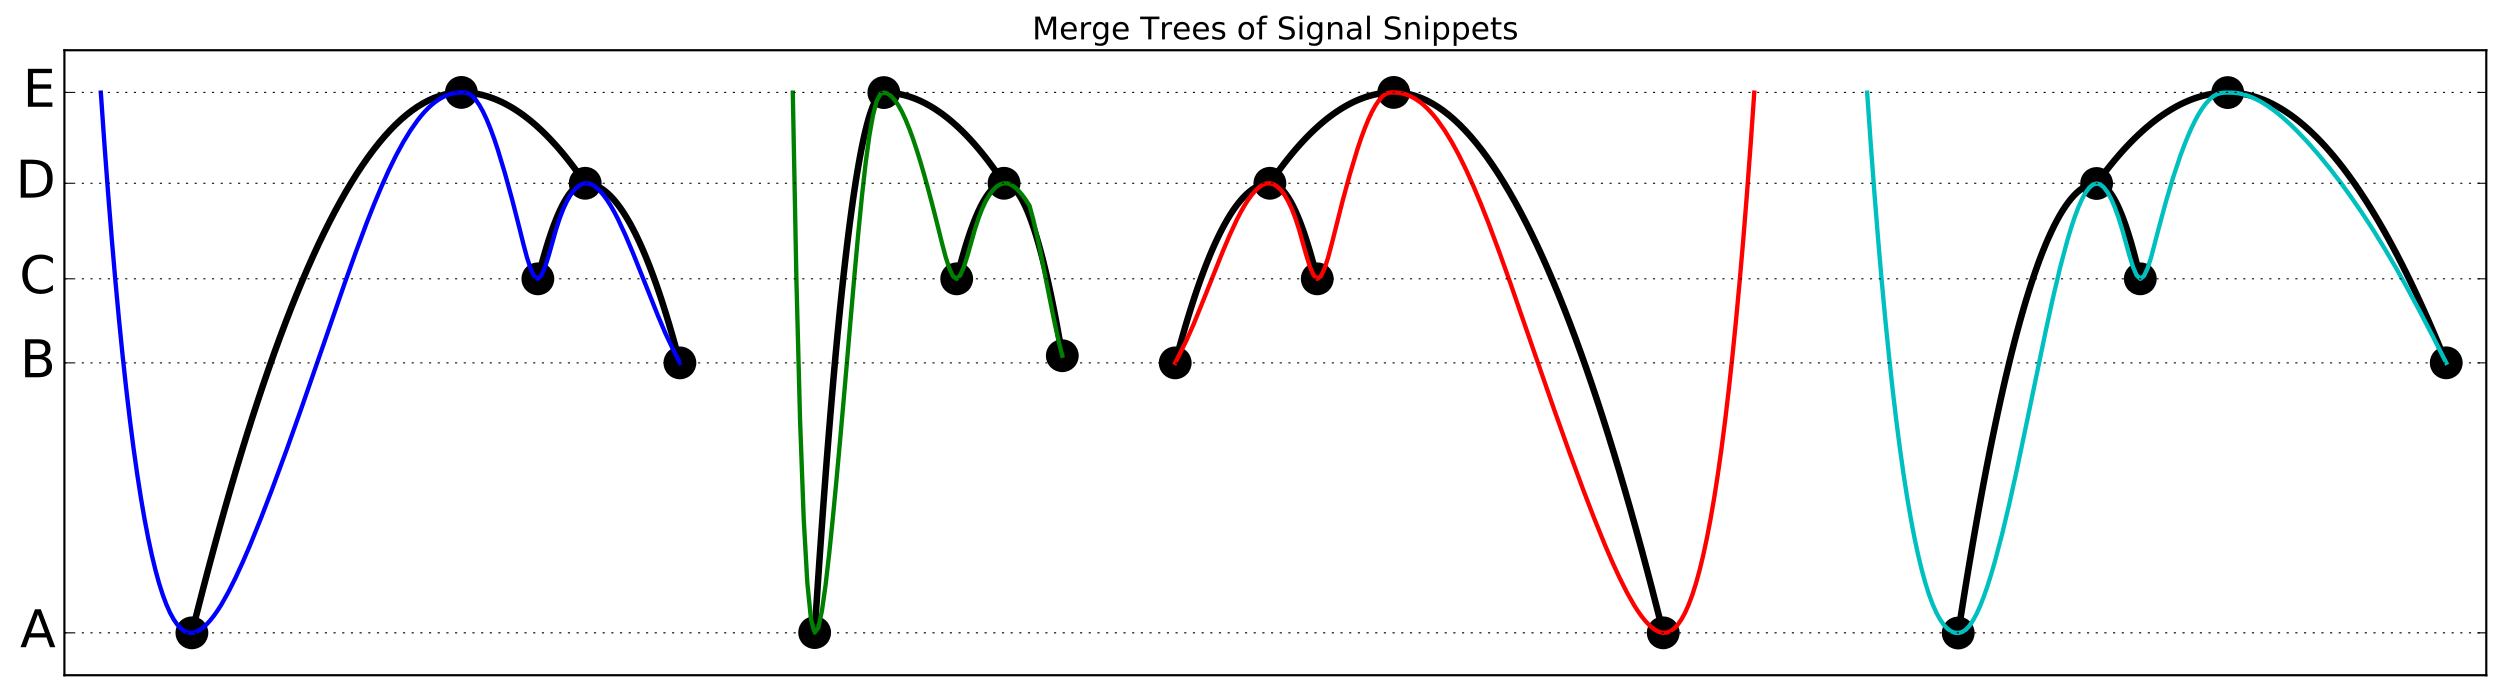 <?xml version="1.0" encoding="utf-8" standalone="no"?>
<!DOCTYPE svg PUBLIC "-//W3C//DTD SVG 1.1//EN"
  "http://www.w3.org/Graphics/SVG/1.1/DTD/svg11.dtd">
<!-- Created with matplotlib (http://matplotlib.org/) -->
<svg height="318pt" version="1.1" viewBox="0 0 1152 318" width="1152pt" xmlns="http://www.w3.org/2000/svg" xmlns:xlink="http://www.w3.org/1999/xlink">
 <defs>
  <style type="text/css">
*{stroke-linecap:butt;stroke-linejoin:round;stroke-miterlimit:100000;}
  </style>
 </defs>
 <g id="figure_1">
  <g id="patch_1">
   <path d="M 0 318.342 
L 1152.88 318.342 
L 1152.88 0 
L 0 0 
z
" style="fill:#ffffff;"/>
  </g>
  <g id="axes_1">
   <g id="patch_2">
    <path d="M 29.68 311.142 
L 1145.68 311.142 
L 1145.68 23.142 
L 29.68 23.142 
z
" style="fill:#ffffff;"/>
   </g>
   <g id="PathCollection_1">
    <defs>
     <path d="M 0 7.071 
C 1.875 7.071 3.674 6.326 5 5 
C 6.326 3.674 7.071 1.875 7.071 0 
C 7.071 -1.875 6.326 -3.674 5 -5 
C 3.674 -6.326 1.875 -7.071 0 -7.071 
C -1.875 -7.071 -3.674 -6.326 -5 -5 
C -6.326 -3.674 -7.071 -1.875 -7.071 0 
C -7.071 1.875 -6.326 3.674 -5 5 
C -3.674 6.326 -1.875 7.071 0 7.071 
z
" id="m690824007d" style="stroke:#000000;"/>
    </defs>
    <g clip-path="url(#p2a61fe4a53)">
     <use style="stroke:#000000;" x="212.603" xlink:href="#m690824007d" y="42.582"/>
    </g>
   </g>
   <g id="PathCollection_2">
    <g clip-path="url(#p2a61fe4a53)">
     <use style="stroke:#000000;" x="88.417" xlink:href="#m690824007d" y="291.61"/>
    </g>
   </g>
   <g id="PathCollection_3">
    <g clip-path="url(#p2a61fe4a53)">
     <use style="stroke:#000000;" x="269.662" xlink:href="#m690824007d" y="84.452"/>
    </g>
   </g>
   <g id="PathCollection_4">
    <g clip-path="url(#p2a61fe4a53)">
     <use style="stroke:#000000;" x="247.845" xlink:href="#m690824007d" y="128.481"/>
    </g>
   </g>
   <g id="PathCollection_5">
    <g clip-path="url(#p2a61fe4a53)">
     <use style="stroke:#000000;" x="313.295" xlink:href="#m690824007d" y="167.208"/>
    </g>
   </g>
   <g id="PathCollection_6">
    <g clip-path="url(#p2a61fe4a53)">
     <use style="stroke:#000000;" x="407.274" xlink:href="#m690824007d" y="42.652"/>
    </g>
   </g>
   <g id="PathCollection_7">
    <g clip-path="url(#p2a61fe4a53)">
     <use style="stroke:#000000;" x="462.654" xlink:href="#m690824007d" y="84.452"/>
    </g>
   </g>
   <g id="PathCollection_8">
    <g clip-path="url(#p2a61fe4a53)">
     <use style="stroke:#000000;" x="489.506" xlink:href="#m690824007d" y="163.911"/>
    </g>
   </g>
   <g id="PathCollection_9">
    <g clip-path="url(#p2a61fe4a53)">
     <use style="stroke:#000000;" x="440.838" xlink:href="#m690824007d" y="128.481"/>
    </g>
   </g>
   <g id="PathCollection_10">
    <g clip-path="url(#p2a61fe4a53)">
     <use style="stroke:#000000;" x="375.388" xlink:href="#m690824007d" y="291.481"/>
    </g>
   </g>
   <g id="PathCollection_11">
    <g clip-path="url(#p2a61fe4a53)">
     <use style="stroke:#000000;" x="642.221" xlink:href="#m690824007d" y="42.582"/>
    </g>
   </g>
   <g id="PathCollection_12">
    <g clip-path="url(#p2a61fe4a53)">
     <use style="stroke:#000000;" x="585.163" xlink:href="#m690824007d" y="84.452"/>
    </g>
   </g>
   <g id="PathCollection_13">
    <g clip-path="url(#p2a61fe4a53)">
     <use style="stroke:#000000;" x="541.53" xlink:href="#m690824007d" y="167.208"/>
    </g>
   </g>
   <g id="PathCollection_14">
    <g clip-path="url(#p2a61fe4a53)">
     <use style="stroke:#000000;" x="606.979" xlink:href="#m690824007d" y="128.481"/>
    </g>
   </g>
   <g id="PathCollection_15">
    <g clip-path="url(#p2a61fe4a53)">
     <use style="stroke:#000000;" x="766.408" xlink:href="#m690824007d" y="291.61"/>
    </g>
   </g>
   <g id="PathCollection_16">
    <g clip-path="url(#p2a61fe4a53)">
     <use style="stroke:#000000;" x="1026.528" xlink:href="#m690824007d" y="42.656"/>
    </g>
   </g>
   <g id="PathCollection_17">
    <g clip-path="url(#p2a61fe4a53)">
     <use style="stroke:#000000;" x="966.113" xlink:href="#m690824007d" y="84.545"/>
    </g>
   </g>
   <g id="PathCollection_18">
    <g clip-path="url(#p2a61fe4a53)">
     <use style="stroke:#000000;" x="902.342" xlink:href="#m690824007d" y="291.689"/>
    </g>
   </g>
   <g id="PathCollection_19">
    <g clip-path="url(#p2a61fe4a53)">
     <use style="stroke:#000000;" x="986.251" xlink:href="#m690824007d" y="128.476"/>
    </g>
   </g>
   <g id="PathCollection_20">
    <g clip-path="url(#p2a61fe4a53)">
     <use style="stroke:#000000;" x="1127.22" xlink:href="#m690824007d" y="167.187"/>
    </g>
   </g>
   <g id="line2d_1">
    <path clip-path="url(#p2a61fe4a53)" d="M 88.417 291.61 
L 90.951 281.549 
L 93.486 271.696 
L 96.02 262.05 
L 98.555 252.612 
L 101.089 243.381 
L 103.623 234.357 
L 106.158 225.541 
L 108.692 216.933 
L 111.227 208.531 
L 113.761 200.338 
L 116.295 192.351 
L 118.83 184.572 
L 121.364 177.001 
L 123.899 169.637 
L 126.433 162.481 
L 128.968 155.531 
L 131.502 148.79 
L 134.036 142.255 
L 136.571 135.929 
L 139.105 129.809 
L 141.64 123.897 
L 144.174 118.193 
L 146.708 112.696 
L 149.243 107.406 
L 151.777 102.324 
L 154.312 97.449 
L 156.846 92.782 
L 159.381 88.322 
L 161.915 84.07 
L 164.449 80.025 
L 166.984 76.187 
L 169.518 72.557 
L 172.053 69.134 
L 174.587 65.919 
L 177.121 62.911 
L 179.656 60.111 
L 182.19 57.518 
L 184.725 55.132 
L 187.259 52.954 
L 189.794 50.984 
L 192.328 49.22 
L 194.862 47.665 
L 197.397 46.316 
L 199.931 45.175 
L 202.466 44.242 
L 205 43.516 
L 207.534 42.997 
L 210.069 42.686 
L 212.603 42.582 
" style="fill:none;stroke:#000000;stroke-linecap:square;stroke-width:3.0;"/>
   </g>
   <g id="line2d_2">
    <path clip-path="url(#p2a61fe4a53)" d="M 269.662 84.452 
L 268.497 82.761 
L 267.333 81.104 
L 266.169 79.482 
L 265.004 77.895 
L 263.84 76.343 
L 262.675 74.826 
L 261.511 73.344 
L 260.346 71.897 
L 259.182 70.484 
L 258.017 69.106 
L 256.853 67.764 
L 255.688 66.456 
L 254.524 65.183 
L 253.359 63.945 
L 252.195 62.741 
L 251.031 61.573 
L 249.866 60.439 
L 248.702 59.341 
L 247.537 58.277 
L 246.373 57.248 
L 245.208 56.254 
L 244.044 55.295 
L 242.879 54.371 
L 241.715 53.481 
L 240.55 52.627 
L 239.386 51.807 
L 238.221 51.023 
L 237.057 50.273 
L 235.893 49.558 
L 234.728 48.878 
L 233.564 48.232 
L 232.399 47.622 
L 231.235 47.047 
L 230.07 46.506 
L 228.906 46 
L 227.741 45.529 
L 226.577 45.093 
L 225.412 44.692 
L 224.248 44.326 
L 223.083 43.995 
L 221.919 43.698 
L 220.755 43.437 
L 219.59 43.21 
L 218.426 43.018 
L 217.261 42.861 
L 216.097 42.739 
L 214.932 42.652 
L 213.768 42.6 
L 212.603 42.582 
" style="fill:none;stroke:#000000;stroke-linecap:square;stroke-width:3.0;"/>
   </g>
   <g id="line2d_3">
    <path clip-path="url(#p2a61fe4a53)" d="M 247.845 128.481 
L 248.291 126.702 
L 248.736 124.96 
L 249.181 123.255 
L 249.626 121.586 
L 250.072 119.954 
L 250.517 118.359 
L 250.962 116.8 
L 251.407 115.278 
L 251.853 113.792 
L 252.298 112.344 
L 252.743 110.932 
L 253.188 109.556 
L 253.633 108.218 
L 254.079 106.916 
L 254.524 105.651 
L 254.969 104.422 
L 255.414 103.23 
L 255.86 102.075 
L 256.305 100.956 
L 256.75 99.874 
L 257.195 98.829 
L 257.641 97.82 
L 258.086 96.849 
L 258.531 95.913 
L 258.976 95.015 
L 259.422 94.153 
L 259.867 93.328 
L 260.312 92.539 
L 260.757 91.787 
L 261.202 91.072 
L 261.648 90.394 
L 262.093 89.752 
L 262.538 89.147 
L 262.983 88.578 
L 263.429 88.047 
L 263.874 87.551 
L 264.319 87.093 
L 264.764 86.671 
L 265.21 86.286 
L 265.655 85.938 
L 266.1 85.626 
L 266.545 85.351 
L 266.991 85.112 
L 267.436 84.911 
L 267.881 84.746 
L 268.326 84.617 
L 268.771 84.526 
L 269.217 84.471 
L 269.662 84.452 
" style="fill:none;stroke:#000000;stroke-linecap:square;stroke-width:3.0;"/>
   </g>
   <g id="line2d_4">
    <path clip-path="url(#p2a61fe4a53)" d="M 313.295 167.208 
L 312.405 163.865 
L 311.514 160.591 
L 310.624 157.385 
L 309.733 154.249 
L 308.843 151.181 
L 307.952 148.182 
L 307.062 145.253 
L 306.171 142.392 
L 305.281 139.6 
L 304.39 136.877 
L 303.5 134.223 
L 302.609 131.638 
L 301.719 129.122 
L 300.828 126.675 
L 299.938 124.297 
L 299.048 121.987 
L 298.157 119.747 
L 297.267 117.575 
L 296.376 115.473 
L 295.486 113.439 
L 294.595 111.475 
L 293.705 109.579 
L 292.814 107.752 
L 291.924 105.994 
L 291.033 104.306 
L 290.143 102.686 
L 289.252 101.135 
L 288.362 99.652 
L 287.471 98.239 
L 286.581 96.895 
L 285.69 95.62 
L 284.8 94.413 
L 283.909 93.276 
L 283.019 92.207 
L 282.129 91.208 
L 281.238 90.277 
L 280.348 89.416 
L 279.457 88.623 
L 278.567 87.899 
L 277.676 87.244 
L 276.786 86.658 
L 275.895 86.141 
L 275.005 85.693 
L 274.114 85.314 
L 273.224 85.004 
L 272.333 84.763 
L 271.443 84.59 
L 270.552 84.487 
L 269.662 84.452 
" style="fill:none;stroke:#000000;stroke-linecap:square;stroke-width:3.0;"/>
   </g>
   <g id="line2d_5">
    <path clip-path="url(#p2a61fe4a53)" d="M 46.462 42.685 
L 48.14 66.699 
L 49.818 89.133 
L 51.497 110.042 
L 53.175 129.473 
L 54.853 147.492 
L 56.531 164.175 
L 58.209 179.584 
L 59.888 193.772 
L 61.566 206.778 
L 63.244 218.636 
L 64.922 229.407 
L 66.6 239.153 
L 68.278 247.924 
L 69.957 255.767 
L 71.635 262.715 
L 73.313 268.802 
L 74.991 274.07 
L 76.669 278.572 
L 78.348 282.34 
L 80.026 285.417 
L 81.704 287.833 
L 83.382 289.626 
L 85.06 290.831 
L 86.739 291.481 
L 88.417 291.61 
L 90.095 291.253 
L 91.773 290.462 
L 93.451 289.293 
L 95.13 287.774 
L 96.808 285.95 
L 98.486 283.845 
L 100.164 281.474 
L 101.842 278.856 
L 105.199 272.901 
L 108.555 266.191 
L 111.912 258.904 
L 115.268 251.109 
L 120.303 238.651 
L 125.337 225.545 
L 132.05 207.342 
L 138.763 188.476 
L 148.832 159.447 
L 158.901 130.323 
L 163.936 116.213 
L 168.97 102.697 
L 172.327 94.204 
L 175.683 86.197 
L 179.039 78.693 
L 182.396 71.816 
L 185.752 65.624 
L 189.109 60.137 
L 192.465 55.379 
L 194.143 53.272 
L 195.821 51.344 
L 197.5 49.617 
L 199.178 48.093 
L 200.856 46.771 
L 202.534 45.641 
L 204.212 44.695 
L 205.891 43.923 
L 207.569 43.331 
L 209.247 42.934 
L 210.925 42.686 
L 212.603 42.582 
L 214.282 42.652 
L 215.96 43.103 
L 217.638 44.272 
L 219.316 46.112 
L 220.994 48.579 
L 222.672 51.634 
L 224.351 55.238 
L 226.029 59.355 
L 227.707 63.944 
L 229.385 68.964 
L 232.742 80.089 
L 236.098 92.37 
L 239.454 105.507 
L 241.133 112.285 
L 242.811 118.575 
L 244.489 123.77 
L 246.167 127.273 
L 247.845 128.481 
L 249.524 126.785 
L 251.202 122.922 
L 252.88 117.625 
L 256.236 105.696 
L 257.915 100.559 
L 259.593 96.209 
L 261.271 92.622 
L 262.949 89.748 
L 264.627 87.531 
L 266.306 85.932 
L 267.984 84.91 
L 269.662 84.452 
L 271.34 84.55 
L 273.018 85.186 
L 274.697 86.314 
L 276.375 87.886 
L 278.053 89.845 
L 279.731 92.149 
L 281.409 94.781 
L 283.088 97.729 
L 284.766 100.975 
L 288.122 108.203 
L 291.478 116.13 
L 296.513 128.719 
L 303.226 145.592 
L 306.582 153.513 
L 309.939 160.593 
L 313.295 167.208 
L 313.295 167.208 
" style="fill:none;stroke:#0000ff;stroke-linecap:square;stroke-width:2.0;"/>
   </g>
   <g id="line2d_6">
    <path clip-path="url(#p2a61fe4a53)" d="M 462.654 84.452 
L 461.524 82.764 
L 460.394 81.11 
L 459.264 79.491 
L 458.134 77.906 
L 457.003 76.357 
L 455.873 74.842 
L 454.743 73.363 
L 453.613 71.918 
L 452.483 70.507 
L 451.352 69.132 
L 450.222 67.792 
L 449.092 66.486 
L 447.962 65.215 
L 446.831 63.979 
L 445.701 62.778 
L 444.571 61.611 
L 443.441 60.48 
L 442.311 59.383 
L 441.18 58.321 
L 440.05 57.294 
L 438.92 56.301 
L 437.79 55.344 
L 436.66 54.421 
L 435.529 53.533 
L 434.399 52.68 
L 433.269 51.862 
L 432.139 51.078 
L 431.008 50.33 
L 429.878 49.616 
L 428.748 48.937 
L 427.618 48.293 
L 426.488 47.684 
L 425.357 47.109 
L 424.227 46.569 
L 423.097 46.065 
L 421.967 45.594 
L 420.837 45.159 
L 419.706 44.759 
L 418.576 44.393 
L 417.446 44.062 
L 416.316 43.766 
L 415.185 43.505 
L 414.055 43.279 
L 412.925 43.087 
L 411.795 42.931 
L 410.665 42.809 
L 409.534 42.722 
L 408.404 42.67 
L 407.274 42.652 
" style="fill:none;stroke:#000000;stroke-linecap:square;stroke-width:3.0;"/>
   </g>
   <g id="line2d_7">
    <path clip-path="url(#p2a61fe4a53)" d="M 489.506 163.911 
L 488.958 160.701 
L 488.41 157.557 
L 487.862 154.479 
L 487.314 151.468 
L 486.766 148.522 
L 486.218 145.643 
L 485.67 142.83 
L 485.122 140.083 
L 484.574 137.403 
L 484.026 134.788 
L 483.478 132.24 
L 482.93 129.758 
L 482.382 127.342 
L 481.834 124.993 
L 481.286 122.709 
L 480.738 120.492 
L 480.19 118.341 
L 479.642 116.256 
L 479.094 114.237 
L 478.546 112.284 
L 477.998 110.398 
L 477.45 108.578 
L 476.902 106.824 
L 476.354 105.136 
L 475.806 103.515 
L 475.258 101.959 
L 474.71 100.47 
L 474.162 99.047 
L 473.614 97.69 
L 473.066 96.399 
L 472.518 95.175 
L 471.97 94.017 
L 471.422 92.924 
L 470.874 91.899 
L 470.326 90.939 
L 469.778 90.045 
L 469.23 89.218 
L 468.682 88.457 
L 468.134 87.762 
L 467.586 87.133 
L 467.038 86.57 
L 466.49 86.074 
L 465.942 85.644 
L 465.394 85.28 
L 464.846 84.982 
L 464.298 84.75 
L 463.75 84.585 
L 463.202 84.485 
L 462.654 84.452 
" style="fill:none;stroke:#000000;stroke-linecap:square;stroke-width:3.0;"/>
   </g>
   <g id="line2d_8">
    <path clip-path="url(#p2a61fe4a53)" d="M 440.838 128.481 
L 441.283 126.702 
L 441.728 124.96 
L 442.174 123.255 
L 442.619 121.586 
L 443.064 119.954 
L 443.509 118.359 
L 443.955 116.8 
L 444.4 115.278 
L 444.845 113.792 
L 445.29 112.344 
L 445.735 110.932 
L 446.181 109.556 
L 446.626 108.218 
L 447.071 106.916 
L 447.516 105.651 
L 447.962 104.422 
L 448.407 103.23 
L 448.852 102.075 
L 449.297 100.956 
L 449.743 99.874 
L 450.188 98.829 
L 450.633 97.82 
L 451.078 96.849 
L 451.524 95.913 
L 451.969 95.015 
L 452.414 94.153 
L 452.859 93.328 
L 453.304 92.539 
L 453.75 91.787 
L 454.195 91.072 
L 454.64 90.394 
L 455.085 89.752 
L 455.531 89.147 
L 455.976 88.578 
L 456.421 88.047 
L 456.866 87.551 
L 457.312 87.093 
L 457.757 86.671 
L 458.202 86.286 
L 458.647 85.938 
L 459.093 85.626 
L 459.538 85.351 
L 459.983 85.112 
L 460.428 84.911 
L 460.873 84.746 
L 461.319 84.617 
L 461.764 84.526 
L 462.209 84.471 
L 462.654 84.452 
" style="fill:none;stroke:#000000;stroke-linecap:square;stroke-width:3.0;"/>
   </g>
   <g id="line2d_9">
    <path clip-path="url(#p2a61fe4a53)" d="M 375.388 291.481 
L 376.039 281.428 
L 376.69 271.583 
L 377.34 261.945 
L 377.991 252.514 
L 378.642 243.291 
L 379.293 234.274 
L 379.943 225.465 
L 380.594 216.864 
L 381.245 208.469 
L 381.896 200.282 
L 382.546 192.302 
L 383.197 184.529 
L 383.848 176.964 
L 384.498 169.606 
L 385.149 162.455 
L 385.8 155.511 
L 386.451 148.775 
L 387.101 142.246 
L 387.752 135.924 
L 388.403 129.81 
L 389.054 123.902 
L 389.704 118.203 
L 390.355 112.71 
L 391.006 107.424 
L 391.656 102.346 
L 392.307 97.475 
L 392.958 92.812 
L 393.609 88.356 
L 394.259 84.106 
L 394.91 80.065 
L 395.561 76.23 
L 396.212 72.603 
L 396.862 69.183 
L 397.513 65.97 
L 398.164 62.965 
L 398.815 60.167 
L 399.465 57.576 
L 400.116 55.192 
L 400.767 53.016 
L 401.417 51.047 
L 402.068 49.285 
L 402.719 47.73 
L 403.37 46.383 
L 404.02 45.243 
L 404.671 44.31 
L 405.322 43.585 
L 405.973 43.067 
L 406.623 42.756 
L 407.274 42.652 
" style="fill:none;stroke:#000000;stroke-linecap:square;stroke-width:3.0;"/>
   </g>
   <g id="line2d_10">
    <path clip-path="url(#p2a61fe4a53)" d="M 365.319 42.685 
L 366.997 129.473 
L 368.675 193.772 
L 370.354 239.153 
L 372.032 268.802 
L 373.71 285.417 
L 375.388 291.481 
L 377.066 289.293 
L 378.745 281.474 
L 380.423 269.627 
L 382.101 255.065 
L 383.779 238.651 
L 385.457 221.063 
L 387.136 202.684 
L 388.814 183.682 
L 390.492 164.34 
L 392.17 144.804 
L 393.848 125.561 
L 395.527 107.115 
L 397.205 90.143 
L 398.883 75.173 
L 400.561 62.789 
L 402.239 53.272 
L 403.918 46.771 
L 405.596 43.331 
L 407.274 42.652 
L 408.952 43.103 
L 410.63 44.272 
L 412.309 46.112 
L 413.987 48.579 
L 415.665 51.634 
L 417.343 55.238 
L 419.021 59.355 
L 420.7 63.944 
L 422.378 68.964 
L 424.056 74.361 
L 425.734 80.089 
L 427.412 86.105 
L 429.091 92.37 
L 430.769 98.854 
L 432.447 105.507 
L 434.125 112.285 
L 435.803 118.575 
L 437.482 123.77 
L 439.16 127.273 
L 440.838 128.481 
L 442.516 126.785 
L 444.194 122.922 
L 445.872 117.625 
L 447.551 111.633 
L 449.229 105.696 
L 450.907 100.559 
L 452.585 96.209 
L 454.263 92.622 
L 455.942 89.748 
L 457.62 87.531 
L 459.298 85.932 
L 460.976 84.91 
L 462.654 84.452 
L 464.333 84.55 
L 466.011 85.186 
L 467.689 86.314 
L 469.367 87.886 
L 471.045 89.845 
L 472.724 92.149 
L 474.402 94.781 
L 476.08 100.975 
L 477.758 108.203 
L 479.436 116.13 
L 481.115 124.476 
L 482.793 132.971 
L 484.471 141.429 
L 486.149 149.639 
L 487.827 157.164 
L 489.506 163.911 
" style="fill:none;stroke:#008000;stroke-linecap:square;stroke-width:2.0;"/>
   </g>
   <g id="line2d_11">
    <path clip-path="url(#p2a61fe4a53)" d="M 585.163 84.452 
L 586.327 82.761 
L 587.492 81.104 
L 588.656 79.482 
L 589.821 77.895 
L 590.985 76.343 
L 592.149 74.826 
L 593.314 73.344 
L 594.478 71.897 
L 595.643 70.484 
L 596.807 69.106 
L 597.972 67.764 
L 599.136 66.456 
L 600.301 65.183 
L 601.465 63.945 
L 602.63 62.741 
L 603.794 61.573 
L 604.959 60.439 
L 606.123 59.341 
L 607.287 58.277 
L 608.452 57.248 
L 609.616 56.254 
L 610.781 55.295 
L 611.945 54.371 
L 613.11 53.481 
L 614.274 52.627 
L 615.439 51.807 
L 616.603 51.023 
L 617.768 50.273 
L 618.932 49.558 
L 620.097 48.878 
L 621.261 48.232 
L 622.425 47.622 
L 623.59 47.047 
L 624.754 46.506 
L 625.919 46 
L 627.083 45.529 
L 628.248 45.093 
L 629.412 44.692 
L 630.577 44.326 
L 631.741 43.995 
L 632.906 43.698 
L 634.07 43.437 
L 635.235 43.21 
L 636.399 43.018 
L 637.564 42.861 
L 638.728 42.739 
L 639.892 42.652 
L 641.057 42.6 
L 642.221 42.582 
" style="fill:none;stroke:#000000;stroke-linecap:square;stroke-width:3.0;"/>
   </g>
   <g id="line2d_12">
    <path clip-path="url(#p2a61fe4a53)" d="M 541.53 167.208 
L 542.42 163.865 
L 543.311 160.591 
L 544.201 157.385 
L 545.092 154.249 
L 545.982 151.181 
L 546.872 148.182 
L 547.763 145.253 
L 548.653 142.392 
L 549.544 139.6 
L 550.434 136.877 
L 551.325 134.223 
L 552.215 131.638 
L 553.106 129.122 
L 553.996 126.675 
L 554.887 124.297 
L 555.777 121.987 
L 556.668 119.747 
L 557.558 117.575 
L 558.449 115.473 
L 559.339 113.439 
L 560.23 111.475 
L 561.12 109.579 
L 562.01 107.752 
L 562.901 105.994 
L 563.791 104.306 
L 564.682 102.686 
L 565.572 101.135 
L 566.463 99.652 
L 567.353 98.239 
L 568.244 96.895 
L 569.134 95.62 
L 570.025 94.413 
L 570.915 93.276 
L 571.806 92.207 
L 572.696 91.208 
L 573.587 90.277 
L 574.477 89.416 
L 575.368 88.623 
L 576.258 87.899 
L 577.148 87.244 
L 578.039 86.658 
L 578.929 86.141 
L 579.82 85.693 
L 580.71 85.314 
L 581.601 85.004 
L 582.491 84.763 
L 583.382 84.59 
L 584.272 84.487 
L 585.163 84.452 
" style="fill:none;stroke:#000000;stroke-linecap:square;stroke-width:3.0;"/>
   </g>
   <g id="line2d_13">
    <path clip-path="url(#p2a61fe4a53)" d="M 606.979 128.481 
L 606.534 126.702 
L 606.089 124.96 
L 605.644 123.255 
L 605.198 121.586 
L 604.753 119.954 
L 604.308 118.359 
L 603.863 116.8 
L 603.417 115.278 
L 602.972 113.792 
L 602.527 112.344 
L 602.082 110.932 
L 601.636 109.556 
L 601.191 108.218 
L 600.746 106.916 
L 600.301 105.651 
L 599.855 104.422 
L 599.41 103.23 
L 598.965 102.075 
L 598.52 100.956 
L 598.075 99.874 
L 597.629 98.829 
L 597.184 97.82 
L 596.739 96.849 
L 596.294 95.913 
L 595.848 95.015 
L 595.403 94.153 
L 594.958 93.328 
L 594.513 92.539 
L 594.067 91.787 
L 593.622 91.072 
L 593.177 90.394 
L 592.732 89.752 
L 592.286 89.147 
L 591.841 88.578 
L 591.396 88.047 
L 590.951 87.551 
L 590.506 87.093 
L 590.06 86.671 
L 589.615 86.286 
L 589.17 85.938 
L 588.725 85.626 
L 588.279 85.351 
L 587.834 85.112 
L 587.389 84.911 
L 586.944 84.746 
L 586.498 84.617 
L 586.053 84.526 
L 585.608 84.471 
L 585.163 84.452 
" style="fill:none;stroke:#000000;stroke-linecap:square;stroke-width:3.0;"/>
   </g>
   <g id="line2d_14">
    <path clip-path="url(#p2a61fe4a53)" d="M 766.408 291.61 
L 763.873 281.549 
L 761.339 271.696 
L 758.805 262.05 
L 756.27 252.612 
L 753.736 243.381 
L 751.201 234.357 
L 748.667 225.541 
L 746.132 216.933 
L 743.598 208.531 
L 741.064 200.338 
L 738.529 192.351 
L 735.995 184.572 
L 733.46 177.001 
L 730.926 169.637 
L 728.392 162.481 
L 725.857 155.531 
L 723.323 148.79 
L 720.788 142.255 
L 718.254 135.929 
L 715.719 129.809 
L 713.185 123.897 
L 710.651 118.193 
L 708.116 112.696 
L 705.582 107.406 
L 703.047 102.324 
L 700.513 97.449 
L 697.979 92.782 
L 695.444 88.322 
L 692.91 84.07 
L 690.375 80.025 
L 687.841 76.187 
L 685.306 72.557 
L 682.772 69.134 
L 680.238 65.919 
L 677.703 62.911 
L 675.169 60.111 
L 672.634 57.518 
L 670.1 55.132 
L 667.566 52.954 
L 665.031 50.984 
L 662.497 49.22 
L 659.962 47.665 
L 657.428 46.316 
L 654.893 45.175 
L 652.359 44.242 
L 649.825 43.516 
L 647.29 42.997 
L 644.756 42.686 
L 642.221 42.582 
" style="fill:none;stroke:#000000;stroke-linecap:square;stroke-width:3.0;"/>
   </g>
   <g id="line2d_15">
    <path clip-path="url(#p2a61fe4a53)" d="M 541.53 167.208 
L 546.564 157.164 
L 549.921 149.639 
L 554.955 137.211 
L 563.346 116.13 
L 566.703 108.203 
L 570.059 100.975 
L 571.737 97.729 
L 573.415 94.781 
L 575.094 92.149 
L 576.772 89.845 
L 578.45 87.886 
L 580.128 86.314 
L 581.806 85.186 
L 583.485 84.55 
L 585.163 84.452 
L 586.841 84.91 
L 588.519 85.932 
L 590.197 87.531 
L 591.875 89.748 
L 593.554 92.622 
L 595.232 96.209 
L 596.91 100.559 
L 598.588 105.696 
L 601.945 117.625 
L 603.623 122.922 
L 605.301 126.785 
L 606.979 128.481 
L 608.657 127.273 
L 610.336 123.77 
L 612.014 118.575 
L 613.692 112.285 
L 618.727 92.37 
L 622.083 80.089 
L 625.439 68.964 
L 627.118 63.944 
L 628.796 59.355 
L 630.474 55.238 
L 632.152 51.634 
L 633.83 48.579 
L 635.509 46.112 
L 637.187 44.272 
L 638.865 43.103 
L 640.543 42.652 
L 642.221 42.582 
L 643.9 42.686 
L 645.578 42.934 
L 647.256 43.331 
L 648.934 43.923 
L 650.612 44.695 
L 652.291 45.641 
L 653.969 46.771 
L 655.647 48.093 
L 657.325 49.617 
L 659.003 51.344 
L 660.682 53.272 
L 662.36 55.379 
L 665.716 60.137 
L 669.072 65.624 
L 672.429 71.816 
L 675.785 78.693 
L 679.142 86.197 
L 682.498 94.204 
L 685.854 102.697 
L 690.889 116.213 
L 695.924 130.323 
L 705.993 159.447 
L 716.062 188.476 
L 722.775 207.342 
L 729.488 225.545 
L 734.522 238.651 
L 739.557 251.109 
L 742.913 258.904 
L 746.269 266.191 
L 749.626 272.901 
L 752.982 278.856 
L 754.66 281.474 
L 756.339 283.845 
L 758.017 285.95 
L 759.695 287.774 
L 761.373 289.293 
L 763.051 290.462 
L 764.73 291.253 
L 766.408 291.61 
L 768.086 291.481 
L 769.764 290.831 
L 771.442 289.626 
L 773.121 287.833 
L 774.799 285.417 
L 776.477 282.34 
L 778.155 278.572 
L 779.833 274.07 
L 781.512 268.802 
L 783.19 262.715 
L 784.868 255.767 
L 786.546 247.924 
L 788.224 239.153 
L 789.903 229.407 
L 791.581 218.636 
L 793.259 206.778 
L 794.937 193.772 
L 796.615 179.584 
L 798.294 164.175 
L 799.972 147.492 
L 801.65 129.473 
L 803.328 110.042 
L 805.006 89.133 
L 806.685 66.699 
L 808.363 42.685 
L 808.363 42.685 
" style="fill:none;stroke:#ff0000;stroke-linecap:square;stroke-width:2.0;"/>
   </g>
   <g id="line2d_16">
    <path clip-path="url(#p2a61fe4a53)" d="M 966.113 84.545 
L 967.346 82.853 
L 968.579 81.195 
L 969.812 79.573 
L 971.045 77.985 
L 972.278 76.432 
L 973.511 74.914 
L 974.744 73.432 
L 975.977 71.983 
L 977.21 70.57 
L 978.443 69.192 
L 979.676 67.849 
L 980.909 66.54 
L 982.142 65.267 
L 983.375 64.028 
L 984.607 62.824 
L 985.84 61.655 
L 987.073 60.521 
L 988.306 59.422 
L 989.539 58.358 
L 990.772 57.329 
L 992.005 56.334 
L 993.238 55.375 
L 994.471 54.45 
L 995.704 53.56 
L 996.937 52.705 
L 998.17 51.885 
L 999.403 51.1 
L 1000.636 50.35 
L 1001.869 49.635 
L 1003.102 48.954 
L 1004.335 48.309 
L 1005.568 47.698 
L 1006.801 47.123 
L 1008.034 46.582 
L 1009.267 46.076 
L 1010.5 45.605 
L 1011.733 45.169 
L 1012.966 44.767 
L 1014.199 44.401 
L 1015.431 44.069 
L 1016.664 43.773 
L 1017.897 43.511 
L 1019.13 43.284 
L 1020.363 43.092 
L 1021.596 42.935 
L 1022.829 42.813 
L 1024.062 42.726 
L 1025.295 42.674 
L 1026.528 42.656 
" style="fill:none;stroke:#000000;stroke-linecap:square;stroke-width:3.0;"/>
   </g>
   <g id="line2d_17">
    <path clip-path="url(#p2a61fe4a53)" d="M 902.342 291.689 
L 903.643 283.32 
L 904.945 275.124 
L 906.246 267.101 
L 907.547 259.25 
L 908.849 251.572 
L 910.15 244.066 
L 911.452 236.732 
L 912.753 229.572 
L 914.055 222.583 
L 915.356 215.768 
L 916.658 209.125 
L 917.959 202.654 
L 919.261 196.356 
L 920.562 190.231 
L 921.864 184.278 
L 923.165 178.497 
L 924.466 172.889 
L 925.768 167.454 
L 927.069 162.192 
L 928.371 157.101 
L 929.672 152.184 
L 930.974 147.439 
L 932.275 142.866 
L 933.577 138.466 
L 934.878 134.239 
L 936.18 130.184 
L 937.481 126.301 
L 938.782 122.592 
L 940.084 119.054 
L 941.385 115.69 
L 942.687 112.498 
L 943.988 109.478 
L 945.29 106.631 
L 946.591 103.956 
L 947.893 101.455 
L 949.194 99.125 
L 950.496 96.968 
L 951.797 94.984 
L 953.099 93.172 
L 954.4 91.533 
L 955.701 90.066 
L 957.003 88.772 
L 958.304 87.651 
L 959.606 86.702 
L 960.907 85.925 
L 962.209 85.321 
L 963.51 84.89 
L 964.812 84.631 
L 966.113 84.545 
" style="fill:none;stroke:#000000;stroke-linecap:square;stroke-width:3.0;"/>
   </g>
   <g id="line2d_18">
    <path clip-path="url(#p2a61fe4a53)" d="M 986.251 128.476 
L 985.84 126.701 
L 985.429 124.963 
L 985.018 123.261 
L 984.607 121.596 
L 984.196 119.968 
L 983.786 118.376 
L 983.375 116.821 
L 982.964 115.302 
L 982.553 113.82 
L 982.142 112.375 
L 981.731 110.966 
L 981.32 109.593 
L 980.909 108.258 
L 980.498 106.959 
L 980.087 105.696 
L 979.676 104.47 
L 979.265 103.281 
L 978.854 102.128 
L 978.443 101.012 
L 978.032 99.933 
L 977.621 98.89 
L 977.21 97.883 
L 976.799 96.914 
L 976.388 95.98 
L 975.977 95.084 
L 975.566 94.224 
L 975.155 93.401 
L 974.744 92.614 
L 974.333 91.864 
L 973.922 91.15 
L 973.511 90.473 
L 973.1 89.833 
L 972.689 89.229 
L 972.278 88.662 
L 971.867 88.131 
L 971.456 87.637 
L 971.045 87.18 
L 970.634 86.759 
L 970.223 86.374 
L 969.812 86.027 
L 969.401 85.716 
L 968.99 85.441 
L 968.579 85.203 
L 968.168 85.002 
L 967.757 84.838 
L 967.346 84.709 
L 966.935 84.618 
L 966.524 84.563 
L 966.113 84.545 
" style="fill:none;stroke:#000000;stroke-linecap:square;stroke-width:3.0;"/>
   </g>
   <g id="line2d_19">
    <path clip-path="url(#p2a61fe4a53)" d="M 1127.22 167.187 
L 1125.165 162.156 
L 1123.11 157.228 
L 1121.055 152.405 
L 1119 147.685 
L 1116.945 143.069 
L 1114.89 138.557 
L 1112.835 134.148 
L 1110.78 129.843 
L 1108.725 125.642 
L 1106.671 121.545 
L 1104.616 117.551 
L 1102.561 113.661 
L 1100.506 109.875 
L 1098.451 106.192 
L 1096.396 102.613 
L 1094.341 99.138 
L 1092.286 95.767 
L 1090.231 92.5 
L 1088.176 89.336 
L 1086.121 86.276 
L 1084.066 83.319 
L 1082.011 80.467 
L 1079.956 77.718 
L 1077.901 75.073 
L 1075.847 72.531 
L 1073.792 70.093 
L 1071.737 67.759 
L 1069.682 65.529 
L 1067.627 63.403 
L 1065.572 61.38 
L 1063.517 59.461 
L 1061.462 57.646 
L 1059.407 55.934 
L 1057.352 54.326 
L 1055.297 52.822 
L 1053.242 51.422 
L 1051.187 50.125 
L 1049.132 48.932 
L 1047.077 47.843 
L 1045.023 46.857 
L 1042.968 45.976 
L 1040.913 45.198 
L 1038.858 44.523 
L 1036.803 43.953 
L 1034.748 43.486 
L 1032.693 43.123 
L 1030.638 42.864 
L 1028.583 42.708 
L 1026.528 42.656 
" style="fill:none;stroke:#000000;stroke-linecap:square;stroke-width:3.0;"/>
   </g>
   <g id="line2d_20">
    <path clip-path="url(#p2a61fe4a53)" d="M 860.387 42.708 
L 862.065 66.711 
L 863.743 89.131 
L 865.421 110.029 
L 867.1 129.463 
L 868.778 147.498 
L 870.456 164.185 
L 872.134 179.586 
L 873.812 193.758 
L 875.491 206.752 
L 877.169 218.612 
L 878.847 229.393 
L 880.525 239.141 
L 882.203 247.905 
L 883.882 255.734 
L 885.56 262.671 
L 887.238 268.758 
L 888.916 274.03 
L 890.594 278.531 
L 892.272 282.305 
L 893.951 285.389 
L 895.629 287.822 
L 897.307 289.637 
L 898.985 290.865 
L 900.663 291.541 
L 902.342 291.689 
L 904.02 291.292 
L 905.698 290.272 
L 907.376 288.529 
L 909.054 286.097 
L 910.733 283.015 
L 912.411 279.32 
L 914.089 275.042 
L 915.767 270.229 
L 917.445 264.924 
L 919.124 259.175 
L 922.48 246.492 
L 925.836 232.426 
L 929.193 217.25 
L 934.227 193.231 
L 942.618 152.719 
L 945.975 137.373 
L 949.331 123.2 
L 952.688 110.598 
L 954.366 105.004 
L 956.044 99.953 
L 957.722 95.507 
L 959.4 91.736 
L 961.078 88.697 
L 962.757 86.451 
L 964.435 85.05 
L 966.113 84.545 
L 967.791 84.989 
L 969.469 86.347 
L 971.148 88.589 
L 972.826 91.681 
L 974.504 95.582 
L 976.182 100.246 
L 977.86 105.634 
L 981.217 117.741 
L 982.895 123.027 
L 984.573 126.847 
L 986.251 128.476 
L 987.93 127.187 
L 989.608 123.617 
L 991.286 118.398 
L 994.642 105.565 
L 997.999 93.135 
L 1001.355 81.813 
L 1004.712 71.749 
L 1006.39 67.22 
L 1008.068 63.034 
L 1009.746 59.197 
L 1011.424 55.725 
L 1013.103 52.64 
L 1014.781 49.963 
L 1016.459 47.701 
L 1018.137 45.858 
L 1019.815 44.439 
L 1021.494 43.455 
L 1023.172 42.925 
L 1024.85 42.697 
L 1028.206 42.691 
L 1029.885 42.784 
L 1031.563 43.003 
L 1033.241 43.345 
L 1034.919 43.806 
L 1038.275 45.084 
L 1041.632 46.784 
L 1044.988 48.849 
L 1048.345 51.274 
L 1051.701 54.014 
L 1055.057 57.034 
L 1058.414 60.316 
L 1063.448 65.621 
L 1068.483 71.402 
L 1073.518 77.578 
L 1078.552 84.109 
L 1083.587 91.072 
L 1088.621 98.391 
L 1093.656 106.119 
L 1098.691 114.301 
L 1103.725 122.844 
L 1108.76 131.809 
L 1115.472 144.294 
L 1122.185 157.24 
L 1127.22 167.187 
L 1127.22 167.187 
" style="fill:none;stroke:#00bfbf;stroke-linecap:square;stroke-width:2.0;"/>
   </g>
   <g id="patch_3">
    <path d="M 29.68 23.142 
L 1145.68 23.142 
" style="fill:none;stroke:#000000;stroke-linecap:square;stroke-linejoin:miter;"/>
   </g>
   <g id="patch_4">
    <path d="M 1145.68 311.142 
L 1145.68 23.142 
" style="fill:none;stroke:#000000;stroke-linecap:square;stroke-linejoin:miter;"/>
   </g>
   <g id="patch_5">
    <path d="M 29.68 311.142 
L 1145.68 311.142 
" style="fill:none;stroke:#000000;stroke-linecap:square;stroke-linejoin:miter;"/>
   </g>
   <g id="patch_6">
    <path d="M 29.68 311.142 
L 29.68 23.142 
" style="fill:none;stroke:#000000;stroke-linecap:square;stroke-linejoin:miter;"/>
   </g>
   <g id="matplotlib.axis_1"/>
   <g id="matplotlib.axis_2">
    <g id="ytick_1">
     <g id="line2d_21">
      <path clip-path="url(#p2a61fe4a53)" d="M 29.68 291.61 
L 1145.68 291.61 
" style="fill:none;stroke:#000000;stroke-dasharray:1,3;stroke-dashoffset:0.0;stroke-width:0.5;"/>
     </g>
     <g id="line2d_22">
      <defs>
       <path d="M 0 0 
L 4 0 
" id="ma808fff30c" style="stroke:#000000;stroke-width:0.5;"/>
      </defs>
      <g>
       <use style="stroke:#000000;stroke-width:0.5;" x="29.68" xlink:href="#ma808fff30c" y="291.61"/>
      </g>
     </g>
     <g id="line2d_23">
      <defs>
       <path d="M 0 0 
L -4 0 
" id="md832183745" style="stroke:#000000;stroke-width:0.5;"/>
      </defs>
      <g>
       <use style="stroke:#000000;stroke-width:0.5;" x="1145.68" xlink:href="#md832183745" y="291.61"/>
      </g>
     </g>
     <g id="text_1">
      <!-- A -->
      <defs>
       <path d="M 34.188 63.188 
L 20.797 26.906 
L 47.609 26.906 
z
M 28.609 72.906 
L 39.797 72.906 
L 67.578 0 
L 57.328 0 
L 50.688 18.703 
L 17.828 18.703 
L 11.188 0 
L 0.781 0 
z
" id="BitstreamVeraSans-Roman-41"/>
      </defs>
      <g transform="translate(9.262 298.232)scale(0.24 -0.24)">
       <use xlink:href="#BitstreamVeraSans-Roman-41"/>
      </g>
     </g>
    </g>
    <g id="ytick_2">
     <g id="line2d_24">
      <path clip-path="url(#p2a61fe4a53)" d="M 29.68 167.208 
L 1145.68 167.208 
" style="fill:none;stroke:#000000;stroke-dasharray:1,3;stroke-dashoffset:0.0;stroke-width:0.5;"/>
     </g>
     <g id="line2d_25">
      <g>
       <use style="stroke:#000000;stroke-width:0.5;" x="29.68" xlink:href="#ma808fff30c" y="167.208"/>
      </g>
     </g>
     <g id="line2d_26">
      <g>
       <use style="stroke:#000000;stroke-width:0.5;" x="1145.68" xlink:href="#md832183745" y="167.208"/>
      </g>
     </g>
     <g id="text_2">
      <!-- B -->
      <defs>
       <path d="M 19.672 34.812 
L 19.672 8.109 
L 35.5 8.109 
Q 43.453 8.109 47.281 11.406 
Q 51.125 14.703 51.125 21.484 
Q 51.125 28.328 47.281 31.562 
Q 43.453 34.812 35.5 34.812 
z
M 19.672 64.797 
L 19.672 42.828 
L 34.281 42.828 
Q 41.5 42.828 45.031 45.531 
Q 48.578 48.25 48.578 53.812 
Q 48.578 59.328 45.031 62.062 
Q 41.5 64.797 34.281 64.797 
z
M 9.812 72.906 
L 35.016 72.906 
Q 46.297 72.906 52.391 68.219 
Q 58.5 63.531 58.5 54.891 
Q 58.5 48.188 55.375 44.234 
Q 52.25 40.281 46.188 39.312 
Q 53.469 37.75 57.5 32.781 
Q 61.531 27.828 61.531 20.406 
Q 61.531 10.641 54.891 5.312 
Q 48.25 0 35.984 0 
L 9.812 0 
z
" id="BitstreamVeraSans-Roman-42"/>
      </defs>
      <g transform="translate(9.214 173.831)scale(0.24 -0.24)">
       <use xlink:href="#BitstreamVeraSans-Roman-42"/>
      </g>
     </g>
    </g>
    <g id="ytick_3">
     <g id="line2d_27">
      <path clip-path="url(#p2a61fe4a53)" d="M 29.68 128.481 
L 1145.68 128.481 
" style="fill:none;stroke:#000000;stroke-dasharray:1,3;stroke-dashoffset:0.0;stroke-width:0.5;"/>
     </g>
     <g id="line2d_28">
      <g>
       <use style="stroke:#000000;stroke-width:0.5;" x="29.68" xlink:href="#ma808fff30c" y="128.481"/>
      </g>
     </g>
     <g id="line2d_29">
      <g>
       <use style="stroke:#000000;stroke-width:0.5;" x="1145.68" xlink:href="#md832183745" y="128.481"/>
      </g>
     </g>
     <g id="text_3">
      <!-- C -->
      <defs>
       <path d="M 64.406 67.281 
L 64.406 56.891 
Q 59.422 61.531 53.781 63.812 
Q 48.141 66.109 41.797 66.109 
Q 29.297 66.109 22.656 58.469 
Q 16.016 50.828 16.016 36.375 
Q 16.016 21.969 22.656 14.328 
Q 29.297 6.688 41.797 6.688 
Q 48.141 6.688 53.781 8.984 
Q 59.422 11.281 64.406 15.922 
L 64.406 5.609 
Q 59.234 2.094 53.438 0.328 
Q 47.656 -1.422 41.219 -1.422 
Q 24.656 -1.422 15.125 8.703 
Q 5.609 18.844 5.609 36.375 
Q 5.609 53.953 15.125 64.078 
Q 24.656 74.219 41.219 74.219 
Q 47.75 74.219 53.531 72.484 
Q 59.328 70.75 64.406 67.281 
" id="BitstreamVeraSans-Roman-43"/>
      </defs>
      <g transform="translate(8.921 135.103)scale(0.24 -0.24)">
       <use xlink:href="#BitstreamVeraSans-Roman-43"/>
      </g>
     </g>
    </g>
    <g id="ytick_4">
     <g id="line2d_30">
      <path clip-path="url(#p2a61fe4a53)" d="M 29.68 84.452 
L 1145.68 84.452 
" style="fill:none;stroke:#000000;stroke-dasharray:1,3;stroke-dashoffset:0.0;stroke-width:0.5;"/>
     </g>
     <g id="line2d_31">
      <g>
       <use style="stroke:#000000;stroke-width:0.5;" x="29.68" xlink:href="#ma808fff30c" y="84.452"/>
      </g>
     </g>
     <g id="line2d_32">
      <g>
       <use style="stroke:#000000;stroke-width:0.5;" x="1145.68" xlink:href="#md832183745" y="84.452"/>
      </g>
     </g>
     <g id="text_4">
      <!-- D -->
      <defs>
       <path d="M 19.672 64.797 
L 19.672 8.109 
L 31.594 8.109 
Q 46.688 8.109 53.688 14.938 
Q 60.688 21.781 60.688 36.531 
Q 60.688 51.172 53.688 57.984 
Q 46.688 64.797 31.594 64.797 
z
M 9.812 72.906 
L 30.078 72.906 
Q 51.266 72.906 61.172 64.094 
Q 71.094 55.281 71.094 36.531 
Q 71.094 17.672 61.125 8.828 
Q 51.172 0 30.078 0 
L 9.812 0 
z
" id="BitstreamVeraSans-Roman-44"/>
      </defs>
      <g transform="translate(7.2 91.075)scale(0.24 -0.24)">
       <use xlink:href="#BitstreamVeraSans-Roman-44"/>
      </g>
     </g>
    </g>
    <g id="ytick_5">
     <g id="line2d_33">
      <path clip-path="url(#p2a61fe4a53)" d="M 29.68 42.582 
L 1145.68 42.582 
" style="fill:none;stroke:#000000;stroke-dasharray:1,3;stroke-dashoffset:0.0;stroke-width:0.5;"/>
     </g>
     <g id="line2d_34">
      <g>
       <use style="stroke:#000000;stroke-width:0.5;" x="29.68" xlink:href="#ma808fff30c" y="42.582"/>
      </g>
     </g>
     <g id="line2d_35">
      <g>
       <use style="stroke:#000000;stroke-width:0.5;" x="1145.68" xlink:href="#md832183745" y="42.582"/>
      </g>
     </g>
     <g id="text_5">
      <!-- E -->
      <defs>
       <path d="M 9.812 72.906 
L 55.906 72.906 
L 55.906 64.594 
L 19.672 64.594 
L 19.672 43.016 
L 54.391 43.016 
L 54.391 34.719 
L 19.672 34.719 
L 19.672 8.297 
L 56.781 8.297 
L 56.781 0 
L 9.812 0 
z
" id="BitstreamVeraSans-Roman-45"/>
      </defs>
      <g transform="translate(10.515 49.205)scale(0.24 -0.24)">
       <use xlink:href="#BitstreamVeraSans-Roman-45"/>
      </g>
     </g>
    </g>
   </g>
   <g id="text_6">
    <!-- Merge Trees of Signal Snippets -->
    <defs>
     <path id="BitstreamVeraSans-Roman-20"/>
     <path d="M 9.812 72.906 
L 24.516 72.906 
L 43.109 23.297 
L 61.812 72.906 
L 76.516 72.906 
L 76.516 0 
L 66.891 0 
L 66.891 64.016 
L 48.094 14.016 
L 38.188 14.016 
L 19.391 64.016 
L 19.391 0 
L 9.812 0 
z
" id="BitstreamVeraSans-Roman-4d"/>
     <path d="M 54.891 33.016 
L 54.891 0 
L 45.906 0 
L 45.906 32.719 
Q 45.906 40.484 42.875 44.328 
Q 39.844 48.188 33.797 48.188 
Q 26.516 48.188 22.312 43.547 
Q 18.109 38.922 18.109 30.906 
L 18.109 0 
L 9.078 0 
L 9.078 54.688 
L 18.109 54.688 
L 18.109 46.188 
Q 21.344 51.125 25.703 53.562 
Q 30.078 56 35.797 56 
Q 45.219 56 50.047 50.172 
Q 54.891 44.344 54.891 33.016 
" id="BitstreamVeraSans-Roman-6e"/>
     <path d="M 34.281 27.484 
Q 23.391 27.484 19.188 25 
Q 14.984 22.516 14.984 16.5 
Q 14.984 11.719 18.141 8.906 
Q 21.297 6.109 26.703 6.109 
Q 34.188 6.109 38.703 11.406 
Q 43.219 16.703 43.219 25.484 
L 43.219 27.484 
z
M 52.203 31.203 
L 52.203 0 
L 43.219 0 
L 43.219 8.297 
Q 40.141 3.328 35.547 0.953 
Q 30.953 -1.422 24.312 -1.422 
Q 15.922 -1.422 10.953 3.297 
Q 6 8.016 6 15.922 
Q 6 25.141 12.172 29.828 
Q 18.359 34.516 30.609 34.516 
L 43.219 34.516 
L 43.219 35.406 
Q 43.219 41.609 39.141 45 
Q 35.062 48.391 27.688 48.391 
Q 23 48.391 18.547 47.266 
Q 14.109 46.141 10.016 43.891 
L 10.016 52.203 
Q 14.938 54.109 19.578 55.047 
Q 24.219 56 28.609 56 
Q 40.484 56 46.344 49.844 
Q 52.203 43.703 52.203 31.203 
" id="BitstreamVeraSans-Roman-61"/>
     <path d="M 30.609 48.391 
Q 23.391 48.391 19.188 42.75 
Q 14.984 37.109 14.984 27.297 
Q 14.984 17.484 19.156 11.844 
Q 23.344 6.203 30.609 6.203 
Q 37.797 6.203 41.984 11.859 
Q 46.188 17.531 46.188 27.297 
Q 46.188 37.016 41.984 42.703 
Q 37.797 48.391 30.609 48.391 
M 30.609 56 
Q 42.328 56 49.016 48.375 
Q 55.719 40.766 55.719 27.297 
Q 55.719 13.875 49.016 6.219 
Q 42.328 -1.422 30.609 -1.422 
Q 18.844 -1.422 12.172 6.219 
Q 5.516 13.875 5.516 27.297 
Q 5.516 40.766 12.172 48.375 
Q 18.844 56 30.609 56 
" id="BitstreamVeraSans-Roman-6f"/>
     <path d="M 18.312 70.219 
L 18.312 54.688 
L 36.812 54.688 
L 36.812 47.703 
L 18.312 47.703 
L 18.312 18.016 
Q 18.312 11.328 20.141 9.422 
Q 21.969 7.516 27.594 7.516 
L 36.812 7.516 
L 36.812 0 
L 27.594 0 
Q 17.188 0 13.234 3.875 
Q 9.281 7.766 9.281 18.016 
L 9.281 47.703 
L 2.688 47.703 
L 2.688 54.688 
L 9.281 54.688 
L 9.281 70.219 
z
" id="BitstreamVeraSans-Roman-74"/>
     <path d="M 9.422 75.984 
L 18.406 75.984 
L 18.406 0 
L 9.422 0 
z
" id="BitstreamVeraSans-Roman-6c"/>
     <path d="M 53.516 70.516 
L 53.516 60.891 
Q 47.906 63.578 42.922 64.891 
Q 37.938 66.219 33.297 66.219 
Q 25.25 66.219 20.875 63.094 
Q 16.5 59.969 16.5 54.203 
Q 16.5 49.359 19.406 46.891 
Q 22.312 44.438 30.422 42.922 
L 36.375 41.703 
Q 47.406 39.594 52.656 34.297 
Q 57.906 29 57.906 20.125 
Q 57.906 9.516 50.797 4.047 
Q 43.703 -1.422 29.984 -1.422 
Q 24.812 -1.422 18.969 -0.25 
Q 13.141 0.922 6.891 3.219 
L 6.891 13.375 
Q 12.891 10.016 18.656 8.297 
Q 24.422 6.594 29.984 6.594 
Q 38.422 6.594 43.016 9.906 
Q 47.609 13.234 47.609 19.391 
Q 47.609 24.75 44.312 27.781 
Q 41.016 30.812 33.5 32.328 
L 27.484 33.5 
Q 16.453 35.688 11.516 40.375 
Q 6.594 45.062 6.594 53.422 
Q 6.594 63.094 13.406 68.656 
Q 20.219 74.219 32.172 74.219 
Q 37.312 74.219 42.625 73.281 
Q 47.953 72.359 53.516 70.516 
" id="BitstreamVeraSans-Roman-53"/>
     <path d="M -0.297 72.906 
L 61.375 72.906 
L 61.375 64.594 
L 35.5 64.594 
L 35.5 0 
L 25.594 0 
L 25.594 64.594 
L -0.297 64.594 
z
" id="BitstreamVeraSans-Roman-54"/>
     <path d="M 56.203 29.594 
L 56.203 25.203 
L 14.891 25.203 
Q 15.484 15.922 20.484 11.062 
Q 25.484 6.203 34.422 6.203 
Q 39.594 6.203 44.453 7.469 
Q 49.312 8.734 54.109 11.281 
L 54.109 2.781 
Q 49.266 0.734 44.188 -0.344 
Q 39.109 -1.422 33.891 -1.422 
Q 20.797 -1.422 13.156 6.188 
Q 5.516 13.812 5.516 26.812 
Q 5.516 40.234 12.766 48.109 
Q 20.016 56 32.328 56 
Q 43.359 56 49.781 48.891 
Q 56.203 41.797 56.203 29.594 
M 47.219 32.234 
Q 47.125 39.594 43.094 43.984 
Q 39.062 48.391 32.422 48.391 
Q 24.906 48.391 20.391 44.141 
Q 15.875 39.891 15.188 32.172 
z
" id="BitstreamVeraSans-Roman-65"/>
     <path d="M 9.422 54.688 
L 18.406 54.688 
L 18.406 0 
L 9.422 0 
z
M 9.422 75.984 
L 18.406 75.984 
L 18.406 64.594 
L 9.422 64.594 
z
" id="BitstreamVeraSans-Roman-69"/>
     <path d="M 45.406 27.984 
Q 45.406 37.75 41.375 43.109 
Q 37.359 48.484 30.078 48.484 
Q 22.859 48.484 18.828 43.109 
Q 14.797 37.75 14.797 27.984 
Q 14.797 18.266 18.828 12.891 
Q 22.859 7.516 30.078 7.516 
Q 37.359 7.516 41.375 12.891 
Q 45.406 18.266 45.406 27.984 
M 54.391 6.781 
Q 54.391 -7.172 48.188 -13.984 
Q 42 -20.797 29.203 -20.797 
Q 24.469 -20.797 20.266 -20.094 
Q 16.062 -19.391 12.109 -17.922 
L 12.109 -9.188 
Q 16.062 -11.328 19.922 -12.344 
Q 23.781 -13.375 27.781 -13.375 
Q 36.625 -13.375 41.016 -8.766 
Q 45.406 -4.156 45.406 5.172 
L 45.406 9.625 
Q 42.625 4.781 38.281 2.391 
Q 33.938 0 27.875 0 
Q 17.828 0 11.672 7.656 
Q 5.516 15.328 5.516 27.984 
Q 5.516 40.672 11.672 48.328 
Q 17.828 56 27.875 56 
Q 33.938 56 38.281 53.609 
Q 42.625 51.219 45.406 46.391 
L 45.406 54.688 
L 54.391 54.688 
z
" id="BitstreamVeraSans-Roman-67"/>
     <path d="M 37.109 75.984 
L 37.109 68.5 
L 28.516 68.5 
Q 23.688 68.5 21.797 66.547 
Q 19.922 64.594 19.922 59.516 
L 19.922 54.688 
L 34.719 54.688 
L 34.719 47.703 
L 19.922 47.703 
L 19.922 0 
L 10.891 0 
L 10.891 47.703 
L 2.297 47.703 
L 2.297 54.688 
L 10.891 54.688 
L 10.891 58.5 
Q 10.891 67.625 15.141 71.797 
Q 19.391 75.984 28.609 75.984 
z
" id="BitstreamVeraSans-Roman-66"/>
     <path d="M 41.109 46.297 
Q 39.594 47.172 37.812 47.578 
Q 36.031 48 33.891 48 
Q 26.266 48 22.188 43.047 
Q 18.109 38.094 18.109 28.812 
L 18.109 0 
L 9.078 0 
L 9.078 54.688 
L 18.109 54.688 
L 18.109 46.188 
Q 20.953 51.172 25.484 53.578 
Q 30.031 56 36.531 56 
Q 37.453 56 38.578 55.875 
Q 39.703 55.766 41.062 55.516 
z
" id="BitstreamVeraSans-Roman-72"/>
     <path d="M 44.281 53.078 
L 44.281 44.578 
Q 40.484 46.531 36.375 47.5 
Q 32.281 48.484 27.875 48.484 
Q 21.188 48.484 17.844 46.438 
Q 14.5 44.391 14.5 40.281 
Q 14.5 37.156 16.891 35.375 
Q 19.281 33.594 26.516 31.984 
L 29.594 31.297 
Q 39.156 29.25 43.188 25.516 
Q 47.219 21.781 47.219 15.094 
Q 47.219 7.469 41.188 3.016 
Q 35.156 -1.422 24.609 -1.422 
Q 20.219 -1.422 15.453 -0.562 
Q 10.688 0.297 5.422 2 
L 5.422 11.281 
Q 10.406 8.688 15.234 7.391 
Q 20.062 6.109 24.812 6.109 
Q 31.156 6.109 34.562 8.281 
Q 37.984 10.453 37.984 14.406 
Q 37.984 18.062 35.516 20.016 
Q 33.062 21.969 24.703 23.781 
L 21.578 24.516 
Q 13.234 26.266 9.516 29.906 
Q 5.812 33.547 5.812 39.891 
Q 5.812 47.609 11.281 51.797 
Q 16.75 56 26.812 56 
Q 31.781 56 36.172 55.266 
Q 40.578 54.547 44.281 53.078 
" id="BitstreamVeraSans-Roman-73"/>
     <path d="M 18.109 8.203 
L 18.109 -20.797 
L 9.078 -20.797 
L 9.078 54.688 
L 18.109 54.688 
L 18.109 46.391 
Q 20.953 51.266 25.266 53.625 
Q 29.594 56 35.594 56 
Q 45.562 56 51.781 48.094 
Q 58.016 40.188 58.016 27.297 
Q 58.016 14.406 51.781 6.484 
Q 45.562 -1.422 35.594 -1.422 
Q 29.594 -1.422 25.266 0.953 
Q 20.953 3.328 18.109 8.203 
M 48.688 27.297 
Q 48.688 37.203 44.609 42.844 
Q 40.531 48.484 33.406 48.484 
Q 26.266 48.484 22.188 42.844 
Q 18.109 37.203 18.109 27.297 
Q 18.109 17.391 22.188 11.75 
Q 26.266 6.109 33.406 6.109 
Q 40.531 6.109 44.609 11.75 
Q 48.688 17.391 48.688 27.297 
" id="BitstreamVeraSans-Roman-70"/>
    </defs>
    <g transform="translate(475.637 18.142)scale(0.144 -0.144)">
     <use xlink:href="#BitstreamVeraSans-Roman-4d"/>
     <use x="86.279" xlink:href="#BitstreamVeraSans-Roman-65"/>
     <use x="147.803" xlink:href="#BitstreamVeraSans-Roman-72"/>
     <use x="188.9" xlink:href="#BitstreamVeraSans-Roman-67"/>
     <use x="252.377" xlink:href="#BitstreamVeraSans-Roman-65"/>
     <use x="313.9" xlink:href="#BitstreamVeraSans-Roman-20"/>
     <use x="345.688" xlink:href="#BitstreamVeraSans-Roman-54"/>
     <use x="406.553" xlink:href="#BitstreamVeraSans-Roman-72"/>
     <use x="447.635" xlink:href="#BitstreamVeraSans-Roman-65"/>
     <use x="509.158" xlink:href="#BitstreamVeraSans-Roman-65"/>
     <use x="570.682" xlink:href="#BitstreamVeraSans-Roman-73"/>
     <use x="622.781" xlink:href="#BitstreamVeraSans-Roman-20"/>
     <use x="654.568" xlink:href="#BitstreamVeraSans-Roman-6f"/>
     <use x="715.75" xlink:href="#BitstreamVeraSans-Roman-66"/>
     <use x="750.955" xlink:href="#BitstreamVeraSans-Roman-20"/>
     <use x="782.742" xlink:href="#BitstreamVeraSans-Roman-53"/>
     <use x="846.219" xlink:href="#BitstreamVeraSans-Roman-69"/>
     <use x="874.002" xlink:href="#BitstreamVeraSans-Roman-67"/>
     <use x="937.479" xlink:href="#BitstreamVeraSans-Roman-6e"/>
     <use x="1000.857" xlink:href="#BitstreamVeraSans-Roman-61"/>
     <use x="1062.137" xlink:href="#BitstreamVeraSans-Roman-6c"/>
     <use x="1089.92" xlink:href="#BitstreamVeraSans-Roman-20"/>
     <use x="1121.707" xlink:href="#BitstreamVeraSans-Roman-53"/>
     <use x="1185.184" xlink:href="#BitstreamVeraSans-Roman-6e"/>
     <use x="1248.562" xlink:href="#BitstreamVeraSans-Roman-69"/>
     <use x="1276.346" xlink:href="#BitstreamVeraSans-Roman-70"/>
     <use x="1339.822" xlink:href="#BitstreamVeraSans-Roman-70"/>
     <use x="1403.299" xlink:href="#BitstreamVeraSans-Roman-65"/>
     <use x="1464.822" xlink:href="#BitstreamVeraSans-Roman-74"/>
     <use x="1504.031" xlink:href="#BitstreamVeraSans-Roman-73"/>
    </g>
   </g>
  </g>
 </g>
 <defs>
  <clipPath id="p2a61fe4a53">
   <rect height="288.0" width="1116.0" x="29.68" y="23.142"/>
  </clipPath>
 </defs>
</svg>
